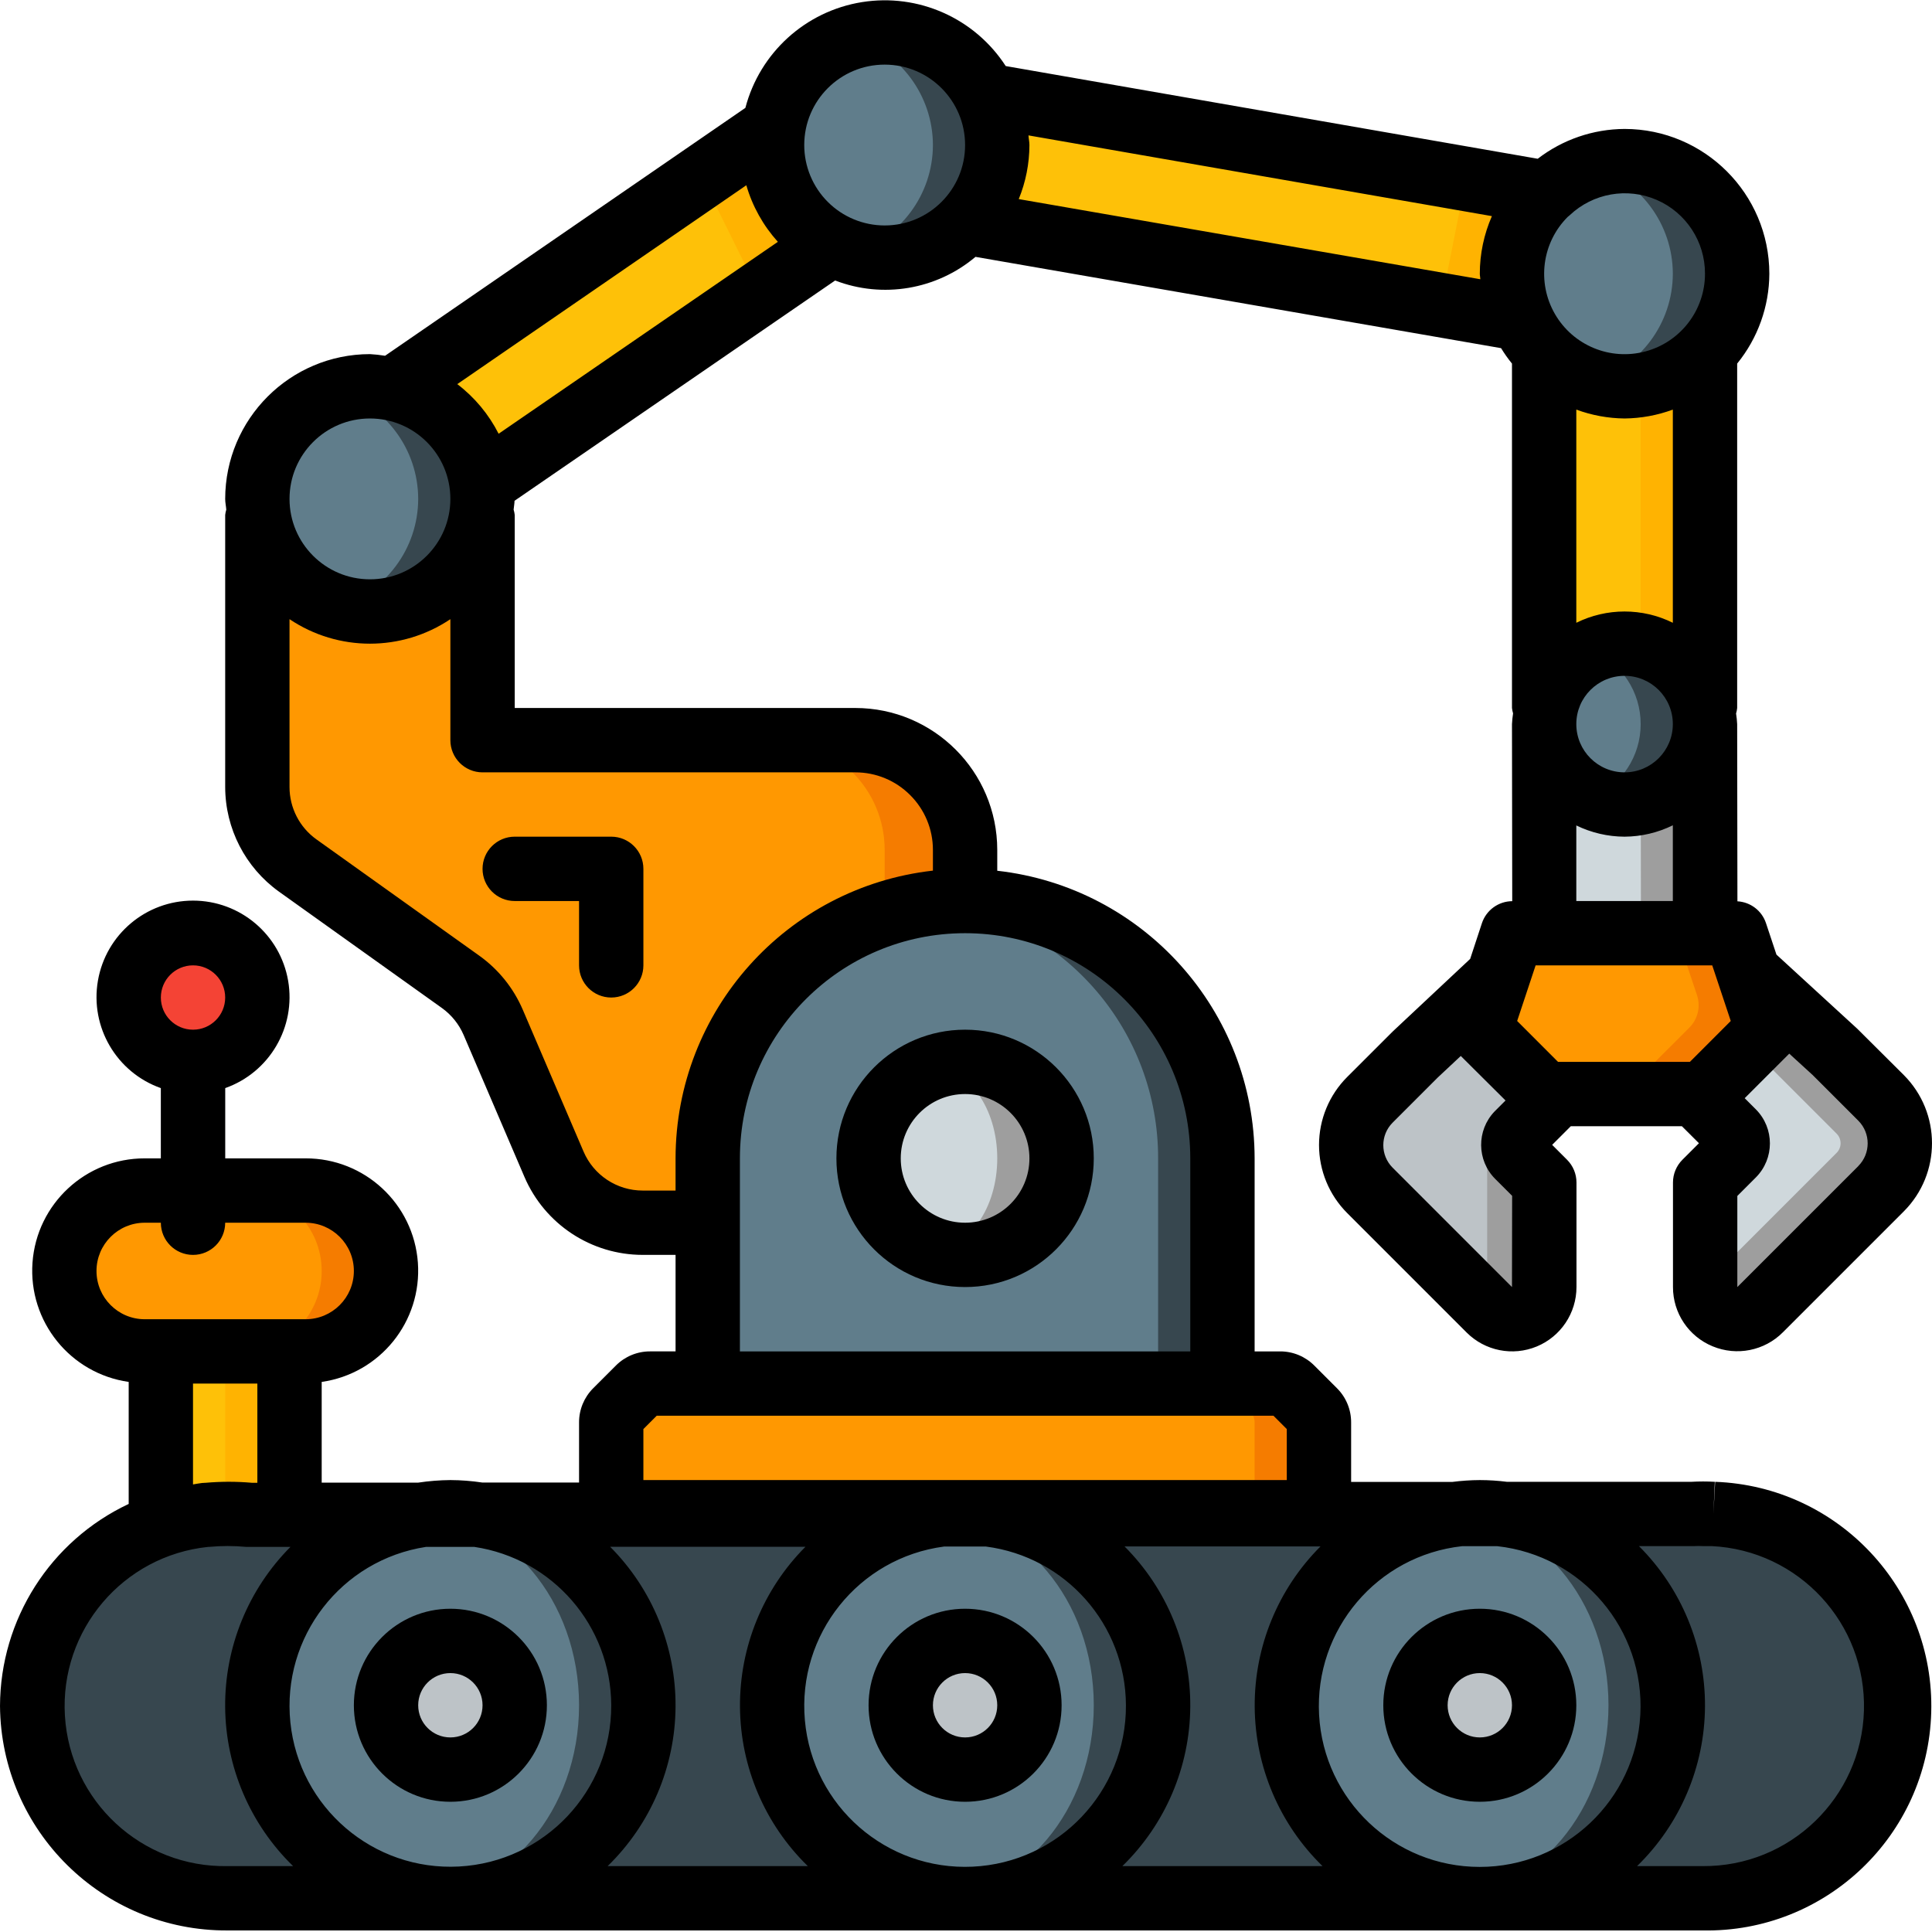 <svg height="504pt" viewBox="0 0 504.08 504" width="504pt" xmlns="http://www.w3.org/2000/svg"><path d="m390.84 254.805-21.488 20.145-11.918 11.918c-3.141 3.137-4.906 7.395-4.906 11.836 0 4.438 1.766 8.695 4.906 11.832l11.918 11.918 19.266 19.188c2.391 2.41 5.996 3.145 9.137 1.859 3.145-1.285 5.199-4.34 5.215-7.734v-27.277l-6.883-6.883c-1.598-1.633-1.598-4.242 0-5.875l10.281-10.324zm0 0" fill="#bdc3c7"/><path d="m388.02 299.48h9.797v36.371h-9.797zm0 0" fill="#9e9e9e"/><path d="m444.938 251.832h-41.969l-.082-62.699v-.418l41.965.168zm0 0" fill="#9e9e9e"/><path d="m428.148 251.832h-25.18l-.082-62.699v-.336l25.18.086zm0 0" fill="#cfd8dc"/><path d="m75.539 344.16v63.035l-33.57 4.113v-67.148zm0 0" fill="#ffb301"/><path d="m58.754 344.16v63.035l-16.785 2.098v-65.133zm0 0" fill="#fec108"/><path d="m251.805 221.699v13.348l-67.148 83.934h-16.957c-1.262 0-2.523-.082-3.773-.254-8.621-1.336-15.945-7.012-19.391-15.023l-15.863-37.016c-1.848-4.207-4.77-7.855-8.477-10.574l-42.473-30.301c-6.605-4.734-10.539-12.352-10.574-20.48v-71.008h58.754v58.754h97.277c15.801.02 28.605 12.82 28.625 28.621zm0 0" fill="#f57c00"/><path d="m230.82 221.699v13.348l-50.715 83.934c-8.559-1.344-32.129-7.219-35.57-15.277l-15.863-37.016c-1.848-4.207-4.77-7.855-8.477-10.574l-42.473-30.301c-6.605-4.734-10.539-12.352-10.574-20.48v-71.008h54.555v58.754h80.496c15.797.02 28.602 12.82 28.621 28.621zm0 0" fill="#ff9801"/><path d="m318.949 302.191v67.148h-134.293v-67.148c-.031-33.043 24.012-61.184 56.656-66.309 3.465-.574 6.977-.852 10.492-.836 17.816-.027 34.91 7.039 47.508 19.637 12.598 12.602 19.664 29.691 19.637 47.508zm0 0" fill="#37474f"/><path d="m302.164 302.191v67.148h-113.312v-67.148c-.031-33.043 24.012-61.184 56.656-66.309 32.656 5.102 56.711 33.258 56.656 66.309zm0 0" fill="#607d8b"/><path d="m344.133 371.102v31.812h-184.656v-31.812c-.016-1.137.438-2.23 1.258-3.02l5.875-5.875c.789-.82 1.883-1.277 3.023-1.262h164.344c1.137-.016 2.23.441 3.02 1.262l5.875 5.875c.82.789 1.277 1.883 1.262 3.02zm0 0" fill="#f57c00"/><path d="m327.344 371.102v31.812h-167.867v-31.812c-.016-1.137.438-2.23 1.258-3.02l5.875-5.875c.789-.82 1.883-1.277 3.023-1.262h147.555c1.137-.016 2.23.441 3.023 1.262l5.875 5.875c.816.789 1.273 1.883 1.258 3.02zm0 0" fill="#ff9801"/><g fill="#37474f"><path d="m447.051 394.957h-.176c-.906-.059-1.746-.059-2.645-.059-.898 0-1.738 0-2.633.059h-11.098l-110.711.059h-.504l-10.59.059h-.504l-95.863.059h-14.652l-94.094.059h-38.609c-1.855-.176-3.719-.293-5.57-.293-1.855 0-3.777.117-5.641.293h-.043c-26.816 2.562-46.816 25.852-45.297 52.746s24.02 47.781 50.953 47.305h384.855c27.418.371 50.055-21.344 50.824-48.754.773-27.41-20.605-50.359-48.004-51.531zm0 0"/><path d="m167.867 444.883c0 27.812-22.547 50.359-50.359 50.359-2.816.008-5.625-.246-8.395-.754-24.219-4.074-41.957-25.047-41.957-49.605 0-24.562 17.738-45.531 41.957-49.605 2.77-.508 5.578-.762 8.395-.758 27.812 0 50.359 22.547 50.359 50.363zm0 0"/><path d="m302.164 444.883c0 27.812-22.547 50.359-50.359 50.359-2.816.008-5.625-.246-8.395-.754-24.223-4.074-41.961-25.047-41.961-49.605 0-24.562 17.738-45.531 41.961-49.605 2.77-.508 5.578-.762 8.395-.758 13.355 0 26.164 5.309 35.609 14.75 9.445 9.445 14.75 22.254 14.75 35.613zm0 0"/><path d="m436.461 444.883c0 27.812-22.551 50.359-50.363 50.359-2.812.008-5.625-.246-8.395-.754-24.219-4.074-41.957-25.047-41.957-49.605 0-24.562 17.738-45.531 41.957-49.605 2.77-.508 5.582-.762 8.395-.758 27.812 0 50.363 22.547 50.363 50.363zm0 0"/></g><path d="m151.082 444.883c0-27.398-18.789-49.605-41.969-49.605-23.176 0-41.965 22.207-41.965 49.605 0 27.395 18.789 49.605 41.965 49.605 23.18 0 41.969-22.211 41.969-49.605zm0 0" fill="#607d8b"/><path d="m285.379 444.883c0-27.398-18.793-49.605-41.969-49.605-23.18 0-41.969 22.207-41.969 49.605 0 27.395 18.789 49.605 41.969 49.605 23.176 0 41.969-22.211 41.969-49.605zm0 0" fill="#607d8b"/><path d="m419.672 444.883c0-27.398-18.789-49.605-41.969-49.605-23.176 0-41.965 22.207-41.965 49.605 0 27.395 18.789 49.605 41.965 49.605 23.18 0 41.969-22.211 41.969-49.605zm0 0" fill="#607d8b"/><path d="m490.848 310.082-31.559 31.559c-2.391 2.41-5.996 3.145-9.141 1.859-3.141-1.285-5.199-4.34-5.211-7.734v-27.277l7.301-7.301c1.602-1.633 1.602-4.246 0-5.879l-9.902-9.902 7.887-17.961 6.043-13.684 22.664 20.734 11.918 11.918c3.145 3.137 4.91 7.395 4.91 11.832 0 4.441-1.766 8.699-4.91 11.836zm0 0" fill="#9e9e9e"/><path d="m479.18 300.766-34.242 34.246v-26.523l7.301-7.301c1.602-1.633 1.602-4.246 0-5.879l-9.902-9.902 7.887-17.961 7.723 7.051 21.234 21.234c.672.668 1.047 1.574 1.047 2.516 0 .945-.375 1.852-1.047 2.52zm0 0" fill="#cfd8dc"/><path d="m402.887 92.355h41.965v92.328h-41.965zm0 0" fill="#ffb301"/><path d="m402.887 92.355h25.18v92.328h-25.18zm0 0" fill="#fec108"/><path d="m216.887 63.652-91.238 62.699-3.441-3.695-19.555-21.234 80.41-55.312 18.801-12.926zm0 0" fill="#ffb301"/><path d="m195.902 72.043-73.695 50.613-19.555-21.234 80.41-55.312zm0 0" fill="#fec108"/><path d="m403.559 50.305-6.547 32.902-144.957-25.18.086-.504 4.949-32.734 125.398 21.824 20.984 3.691zm0 0" fill="#ffb301"/><path d="m382.488 46.613-6.461 32.398-123.887-21.488 4.949-32.734zm0 0" fill="#fec108"/><path d="m134.297 444.883c0 9.27-7.516 16.785-16.789 16.785-9.27 0-16.785-7.516-16.785-16.785 0-9.273 7.516-16.789 16.785-16.789 9.273 0 16.789 7.516 16.789 16.789zm0 0" fill="#bdc3c7"/><path d="m402.887 444.883c0 9.27-7.516 16.785-16.789 16.785-9.27 0-16.785-7.516-16.785-16.785 0-9.273 7.516-16.789 16.785-16.789 9.273 0 16.789 7.516 16.789 16.789zm0 0" fill="#bdc3c7"/><path d="m268.59 444.883c0 9.27-7.516 16.785-16.785 16.785-9.273 0-16.789-7.516-16.789-16.785 0-9.273 7.516-16.789 16.789-16.789 9.27 0 16.785 7.516 16.785 16.789zm0 0" fill="#bdc3c7"/><path d="m276.984 302.191c0 13.91-11.273 25.184-25.18 25.184-2.867.016-5.715-.496-8.395-1.512-10.055-3.523-16.789-13.016-16.789-23.672 0-10.652 6.734-20.145 16.789-23.668 2.68-1.016 5.527-1.527 8.395-1.512 13.906 0 25.18 11.273 25.18 25.18zm0 0" fill="#9e9e9e"/><path d="m260.195 302.191c0-13.07-7.516-23.668-16.785-23.668-9.27 0-16.789 10.598-16.789 23.668 0 13.074 7.52 23.672 16.789 23.672 9.27 0 16.785-10.598 16.785-23.672zm0 0" fill="#cfd8dc"/><path d="m457.527 272.312-10.66 10.66c-1.578 1.578-3.727 2.457-5.961 2.434h-34.41c-2.234.023-4.383-.855-5.961-2.434l-10.66-10.66c-2.25-2.234-3.035-5.559-2.016-8.562l4.871-14.52c1.125-3.453 4.34-5.789 7.973-5.793h45.996c3.629.004 6.848 2.34 7.973 5.793l4.867 14.52c1.023 3.004.238 6.328-2.012 8.562zm0 0" fill="#f57c00"/><path d="m440.738 268.117-10.66 10.656c-1.578 1.582-3.727 2.457-5.957 2.438h-25.348l-8.898-8.898c-2.25-2.234-3.035-5.559-2.016-8.562l4.871-14.52c1.125-3.453 4.34-5.789 7.973-5.793h36.512c.273.512.5 1.043.672 1.598l4.867 14.52c1.02 3.004.238 6.328-2.016 8.562zm0 0" fill="#ff9801"/><path d="m444.852 188.883c0 11.586-9.395 20.98-20.984 20.98-2.891.016-5.75-.582-8.391-1.762-7.637-3.344-12.566-10.887-12.566-19.219 0-8.336 4.93-15.879 12.566-19.223 2.641-1.176 5.5-1.777 8.391-1.762 11.59 0 20.984 9.395 20.984 20.984zm0 0" fill="#37474f"/><path d="m428.066 188.883c.016 8.344-4.934 15.898-12.59 19.219-7.637-3.344-12.566-10.887-12.566-19.219 0-8.336 4.93-15.879 12.566-19.223 7.656 3.32 12.605 10.875 12.59 19.223zm0 0" fill="#607d8b"/><path d="m453.246 71.375c0 16.223-13.152 29.375-29.379 29.375-2.844.012-5.676-.414-8.391-1.258-12.441-3.699-20.973-15.137-20.973-28.117s8.531-24.418 20.973-28.121c2.715-.844 5.547-1.27 8.391-1.258 7.793 0 15.266 3.094 20.773 8.605 5.512 5.508 8.605 12.98 8.605 20.773zm0 0" fill="#37474f"/><path d="m125.902 130.129c0 16.223-13.152 29.375-29.379 29.375-2.844.012-5.676-.414-8.391-1.258-12.453-3.691-20.996-15.133-20.996-28.117 0-12.988 8.543-24.43 20.996-28.121 2.715-.844 5.547-1.27 8.391-1.258 16.227 0 29.379 13.152 29.379 29.379zm0 0" fill="#37474f"/><path d="m260.195 37.801c0 16.223-13.152 29.375-29.375 29.375-2.848.012-5.676-.414-8.395-1.258-12.441-3.699-20.973-15.137-20.973-28.117s8.531-24.418 20.973-28.121c2.719-.844 5.547-1.27 8.395-1.258 7.789 0 15.262 3.094 20.773 8.605 5.508 5.508 8.602 12.98 8.602 20.773zm0 0" fill="#37474f"/><path d="m436.461 71.375c-.035 12.973-8.559 24.391-20.984 28.117-12.441-3.699-20.973-15.137-20.973-28.117s8.531-24.418 20.973-28.121c12.426 3.727 20.949 15.148 20.984 28.121zm0 0" fill="#607d8b"/><path d="m109.113 130.129c-.031 12.973-8.555 24.391-20.98 28.117-12.453-3.691-20.996-15.133-20.996-28.117 0-12.988 8.543-24.43 20.996-28.121 12.426 3.727 20.949 15.148 20.98 28.121zm0 0" fill="#607d8b"/><path d="m243.41 37.801c-.035 12.973-8.559 24.391-20.984 28.117-12.441-3.699-20.973-15.137-20.973-28.117s8.531-24.418 20.973-28.121c12.426 3.727 20.949 15.148 20.984 28.121zm0 0" fill="#607d8b"/><path d="m50.359 327.375c-4.633 0-8.391-3.758-8.391-8.395v-41.969c0-4.633 3.758-8.395 8.391-8.395 4.637 0 8.395 3.762 8.395 8.395v41.969c0 4.637-3.758 8.395-8.395 8.395zm0 0" fill="#bdc3c7"/><path d="m67.148 260.227c0 9.27-7.516 16.785-16.789 16.785-9.27 0-16.785-7.516-16.785-16.785 0-9.273 7.516-16.789 16.785-16.789 9.273 0 16.789 7.516 16.789 16.789zm0 0" fill="#f44335"/><path d="m100.723 331.57c.016 5.57-2.188 10.918-6.129 14.855-3.938 3.941-9.285 6.145-14.855 6.129h-41.969c-11.59 0-20.984-9.395-20.984-20.984 0-11.59 9.395-20.984 20.984-20.984h41.969c5.566 0 10.902 2.211 14.836 6.145 3.938 3.938 6.148 9.273 6.148 14.84zm0 0" fill="#f57c00"/><path d="m83.934 331.57c.02 5.57-2.188 10.918-6.125 14.855-3.938 3.941-9.285 6.145-14.859 6.129h-25.18c-11.59 0-20.984-9.395-20.984-20.984 0-11.59 9.395-20.984 20.984-20.984h25.18c11.59 0 20.984 9.395 20.984 20.984zm0 0" fill="#ff9801"/><path d="m92.328 444.883c0 13.906 11.273 25.18 25.18 25.18s25.18-11.273 25.18-25.18-11.273-25.184-25.18-25.184-25.18 11.277-25.18 25.184zm33.574 0c0 4.633-3.758 8.391-8.395 8.391-4.637 0-8.395-3.758-8.395-8.391 0-4.637 3.758-8.395 8.395-8.395 4.637 0 8.395 3.758 8.395 8.395zm0 0"/><path d="m386.098 470.062c13.906 0 25.18-11.273 25.18-25.18s-11.273-25.184-25.18-25.184-25.18 11.277-25.18 25.184 11.273 25.18 25.18 25.18zm0-33.574c4.637 0 8.395 3.758 8.395 8.395 0 4.633-3.758 8.391-8.395 8.391-4.637 0-8.395-3.758-8.395-8.391 0-4.637 3.758-8.395 8.395-8.395zm0 0"/><path d="m226.621 444.883c0 13.906 11.277 25.18 25.184 25.18s25.18-11.273 25.18-25.18-11.273-25.184-25.18-25.184-25.184 11.277-25.184 25.184zm33.574 0c0 4.633-3.758 8.391-8.391 8.391-4.637 0-8.395-3.758-8.395-8.391 0-4.637 3.758-8.395 8.395-8.395 4.633 0 8.391 3.758 8.391 8.395zm0 0"/><path d="m218.23 302.191c0 18.543 15.031 33.574 33.574 33.574 18.539 0 33.574-15.031 33.574-33.574 0-18.539-15.035-33.574-33.574-33.574-18.543 0-33.574 15.035-33.574 33.574zm50.359 0c0 9.273-7.516 16.789-16.785 16.789-9.273 0-16.789-7.516-16.789-16.789 0-9.27 7.516-16.785 16.789-16.785 9.27 0 16.785 7.516 16.785 16.785zm0 0"/><path d="m484.547 268.332-21.051-19.305-2.746-8.25c-1.09-3.227-4.035-5.465-7.438-5.656l-.066-46.238c-.047-.926-.145-1.848-.285-2.762.141-.469.234-.949.285-1.438v-89.859c5.395-6.629 8.359-14.906 8.395-23.449-.023-20.852-16.922-37.75-37.773-37.773-8.199.043-16.164 2.773-22.66 7.781l-138.805-24.188c-8.098-12.5-22.812-19.039-37.516-16.68-14.707 2.363-26.633 13.184-30.41 27.59l-94.008 64.68c-1.305-.211-2.621-.355-3.945-.43-20.848.023-37.746 16.922-37.77 37.773 0 .957.211 1.852.285 2.793-.137.457-.234.926-.285 1.402v70.977c.016 10.836 5.246 21.008 14.059 27.32l42.473 30.332c2.5 1.789 4.465 4.227 5.68 7.051l15.863 37.016c5.293 12.348 17.43 20.355 30.863 20.355h8.57v25.18h-6.656c-3.34-.008-6.547 1.316-8.906 3.684l-5.934 5.934c-2.363 2.359-3.691 5.566-3.684 8.906v15.695h-25.238c-2.762-.414-5.547-.633-8.336-.645-2.809.023-5.613.246-8.395.668h-25.18v-26.277c15.238-2.176 26.199-15.766 25.098-31.121-1.105-15.352-13.898-27.234-29.293-27.207h-20.984v-18.328c11.562-4.09 18.5-15.914 16.426-28-2.074-12.086-12.555-20.922-24.82-20.922-12.262 0-22.742 8.836-24.816 20.922-2.074 12.086 4.863 23.91 16.426 28v18.328h-4.199c-15.391-.027-28.188 11.855-29.293 27.207-1.102 15.355 9.859 28.945 25.098 31.121v31.836c-20.434 9.609-33.504 30.129-33.574 52.711.262 32.551 26.824 58.75 59.375 58.57h384.855c32.129.613 58.75-24.785 59.648-56.906.898-32.121-24.262-58.969-56.375-60.148l-.453 8.391.363-8.391c-2.039-.117-4.082-.117-6.121 0h-48.117c-2.348-.297-4.711-.449-7.078-.453-2.387.012-4.773.172-7.141.477h-26.434v-15.527c.008-3.34-1.316-6.547-3.684-8.906l-5.934-5.934c-2.359-2.367-5.566-3.691-8.906-3.684h-6.656v-50.363c-.051-38.445-28.941-70.734-67.148-75.043v-5.434c-.012-20.445-16.586-37.016-37.031-37.031h-88.867v-50.359c-.055-.477-.148-.945-.289-1.402.062-.773.227-1.512.238-2.301l83.648-57.477c12.418 4.77 26.449 2.406 36.621-6.168l137.129 23.82c.859 1.402 1.812 2.75 2.848 4.027v89.859c.051.477.148.945.285 1.402-.141.926-.238 1.859-.285 2.797v.176l.066 46.027c-3.59.023-6.77 2.328-7.906 5.734l-3.07 9.332-20.145 18.879-11.922 11.91c-4.719 4.707-7.367 11.102-7.367 17.77 0 6.664 2.648 13.059 7.367 17.77l31.133 31.137c4.797 4.809 12.02 6.254 18.297 3.66 6.277-2.594 10.375-8.719 10.375-15.512v-27.277c0-2.227-.883-4.359-2.457-5.934l-3.887-3.887 4.867-4.867h28.98l4.449 4.438-4.312 4.316c-1.574 1.574-2.461 3.707-2.461 5.934v27.277c-.012 6.777 4.074 12.887 10.34 15.461 6.293 2.613 13.535 1.168 18.34-3.66l31.562-31.559c9.785-9.824 9.785-25.711 0-35.539zm-434.188-16.5c4.637 0 8.395 3.758 8.395 8.395 0 4.633-3.758 8.391-8.395 8.391-4.633 0-8.391-3.758-8.391-8.391 0-4.637 3.758-8.395 8.391-8.395zm390.555 25.18h-34.41l-10.66-10.668 4.816-14.512h46.082l4.832 14.512zm-17.047-167.867c4.301-.043 8.559-.824 12.594-2.316v55.621c-7.938-3.926-17.25-3.926-25.184 0v-55.621c4.035 1.492 8.293 2.273 12.59 2.316zm-12.59 79.738c0-6.953 5.637-12.59 12.59-12.59 6.953 0 12.594 5.637 12.594 12.59 0 6.953-5.641 12.59-12.594 12.59-6.953 0-12.59-5.637-12.59-12.59zm12.59 29.375c4.367-.027 8.672-1.043 12.594-2.969v19.758h-25.184v-19.719c3.926 1.91 8.227 2.914 12.59 2.93zm20.984-146.883c.008 9.5-6.371 17.82-15.551 20.277-9.176 2.461-18.863-1.551-23.609-9.781-4.746-8.23-3.371-18.625 3.355-25.336.168-.152.359-.27.52-.43 6.078-5.746 14.996-7.32 22.676-3.996 7.68 3.32 12.637 10.898 12.609 19.266zm-250.125-23.082c1.59 5.48 4.402 10.527 8.227 14.762l-72.855 50.074c-2.574-5.074-6.262-9.5-10.785-12.949zm-98.203 60.852c11.59 0 20.984 9.395 20.984 20.984 0 11.586-9.395 20.98-20.984 20.98-11.586 0-20.984-9.395-20.984-20.98 0-11.59 9.398-20.984 20.984-20.984zm294.133 294.23c22.152 2.438 38.535 21.762 37.316 44.012-1.219 22.254-19.617 39.672-41.902 39.672-22.285 0-40.688-17.418-41.906-39.672-1.219-22.25 15.168-41.574 37.316-44.012zm-96.887 41.508c.105 22.488-17.539 41.062-40.004 42.113-22.465 1.051-41.766-15.793-43.762-38.195-1.996-22.402 14.02-42.395 36.32-45.332h10.91c20.84 2.688 36.465 20.398 36.535 41.414zm-134.293 0c.086 22.371-17.395 40.879-39.734 42.07-22.34 1.188-41.688-15.355-43.98-37.609s13.277-42.395 35.395-45.785h12.59c20.484 3.055 35.664 20.613 35.73 41.324zm-134.297-113.312c0-6.953 5.637-12.59 12.59-12.59h4.199c0 4.637 3.758 8.395 8.391 8.395 4.637 0 8.395-3.758 8.395-8.395h20.984c6.953 0 12.59 5.637 12.59 12.59 0 6.953-5.637 12.59-12.59 12.59h-41.969c-6.953 0-12.59-5.637-12.59-12.59zm25.18 29.375h16.789v25.887h-1.43c-4.004-.352-8.035-.352-12.043 0-.312 0-.629.016-.941.051-.836.094-1.578.25-2.375.379zm9.016 125.902c-22.371.406-41.09-16.895-42.438-39.23-1.352-22.336 15.145-41.766 37.402-44.059h.219c3.211-.301 6.445-.301 9.66 0h.922 10.645c-11.031 11.098-17.168 26.145-17.039 41.789.129 15.645 6.512 30.59 17.727 41.5zm99.168 0c11.215-10.918 17.594-25.871 17.715-41.523.121-15.652-6.023-30.703-17.066-41.797h50.965c-11.051 11.086-17.203 26.137-17.086 41.789.113 15.652 6.488 30.609 17.699 41.531zm134.297 0c11.23-10.934 17.609-25.914 17.715-41.59.105-15.672-6.07-30.738-17.152-41.824h51.133c-11.086 11.082-17.27 26.145-17.172 41.82.098 15.672 6.473 30.656 17.699 41.594zm138.078-83.496h11.207c.703-.039 1.406-.039 2.105 0h2.359c22.715 1.102 40.375 20.172 39.734 42.902-.641 22.734-19.352 40.777-42.094 40.594h-17.098c11.246-10.949 17.629-25.953 17.719-41.648.09-15.695-6.121-30.77-17.238-41.848zm-95.18-30.535v13.312h-167.871v-13.312l3.477-3.477h160.918zm-25.18-70.625v50.363h-117.508v-50.363c0-32.449 26.305-58.754 58.754-58.754 32.449 0 58.754 26.305 58.754 58.754zm-73.074-94.777c3.793 3.781 5.926 8.914 5.926 14.27v5.43c-38.219 4.312-67.113 36.621-67.148 75.078v8.395h-8.57c-6.715.004-12.789-4-15.434-10.172l-15.863-37.023c-2.422-5.641-6.34-10.508-11.332-14.078l-42.473-30.332c-4.426-3.152-7.051-8.25-7.051-13.68v-43.797c12.691 8.527 29.281 8.527 41.969 0v31.574c0 4.637 3.758 8.395 8.395 8.395h97.262c5.375-.012 10.531 2.129 14.32 5.941zm-27.648-169.613c0-11.59 9.395-20.984 20.984-20.984 11.59 0 20.984 9.395 20.984 20.984 0 11.586-9.395 20.98-20.984 20.98-5.566 0-10.902-2.207-14.84-6.145-3.934-3.934-6.145-9.273-6.145-14.836zm55.969 14.102c1.828-4.48 2.773-9.266 2.785-14.102 0-.84-.199-1.68-.25-2.52l120.914 21.066c-2.078 4.738-3.152 9.852-3.156 15.027 0 .492.125.957.145 1.441zm128.688 283.863-31.141-31.148c-3.242-3.242-3.242-8.504 0-11.75l11.75-11.75 6.035-5.648 11.676 11.617-2.871 2.871c-4.723 4.934-4.648 12.738.168 17.582l4.426 4.422zm90.363-31.559-31.566 31.559v-23.77l4.844-4.844c4.875-4.91 4.875-12.832 0-17.742l-2.922-2.922 11.625-11.625 6.117 5.59 11.918 11.918c3.234 3.27 3.234 8.531 0 11.801zm0 0"/><path d="m134.297 235.047h16.785v16.785c0 4.637 3.758 8.395 8.395 8.395 4.633 0 8.391-3.758 8.391-8.395v-25.18c0-4.637-3.758-8.395-8.391-8.395h-25.18c-4.637 0-8.395 3.758-8.395 8.395 0 4.637 3.758 8.395 8.395 8.395zm0 0"/></svg>